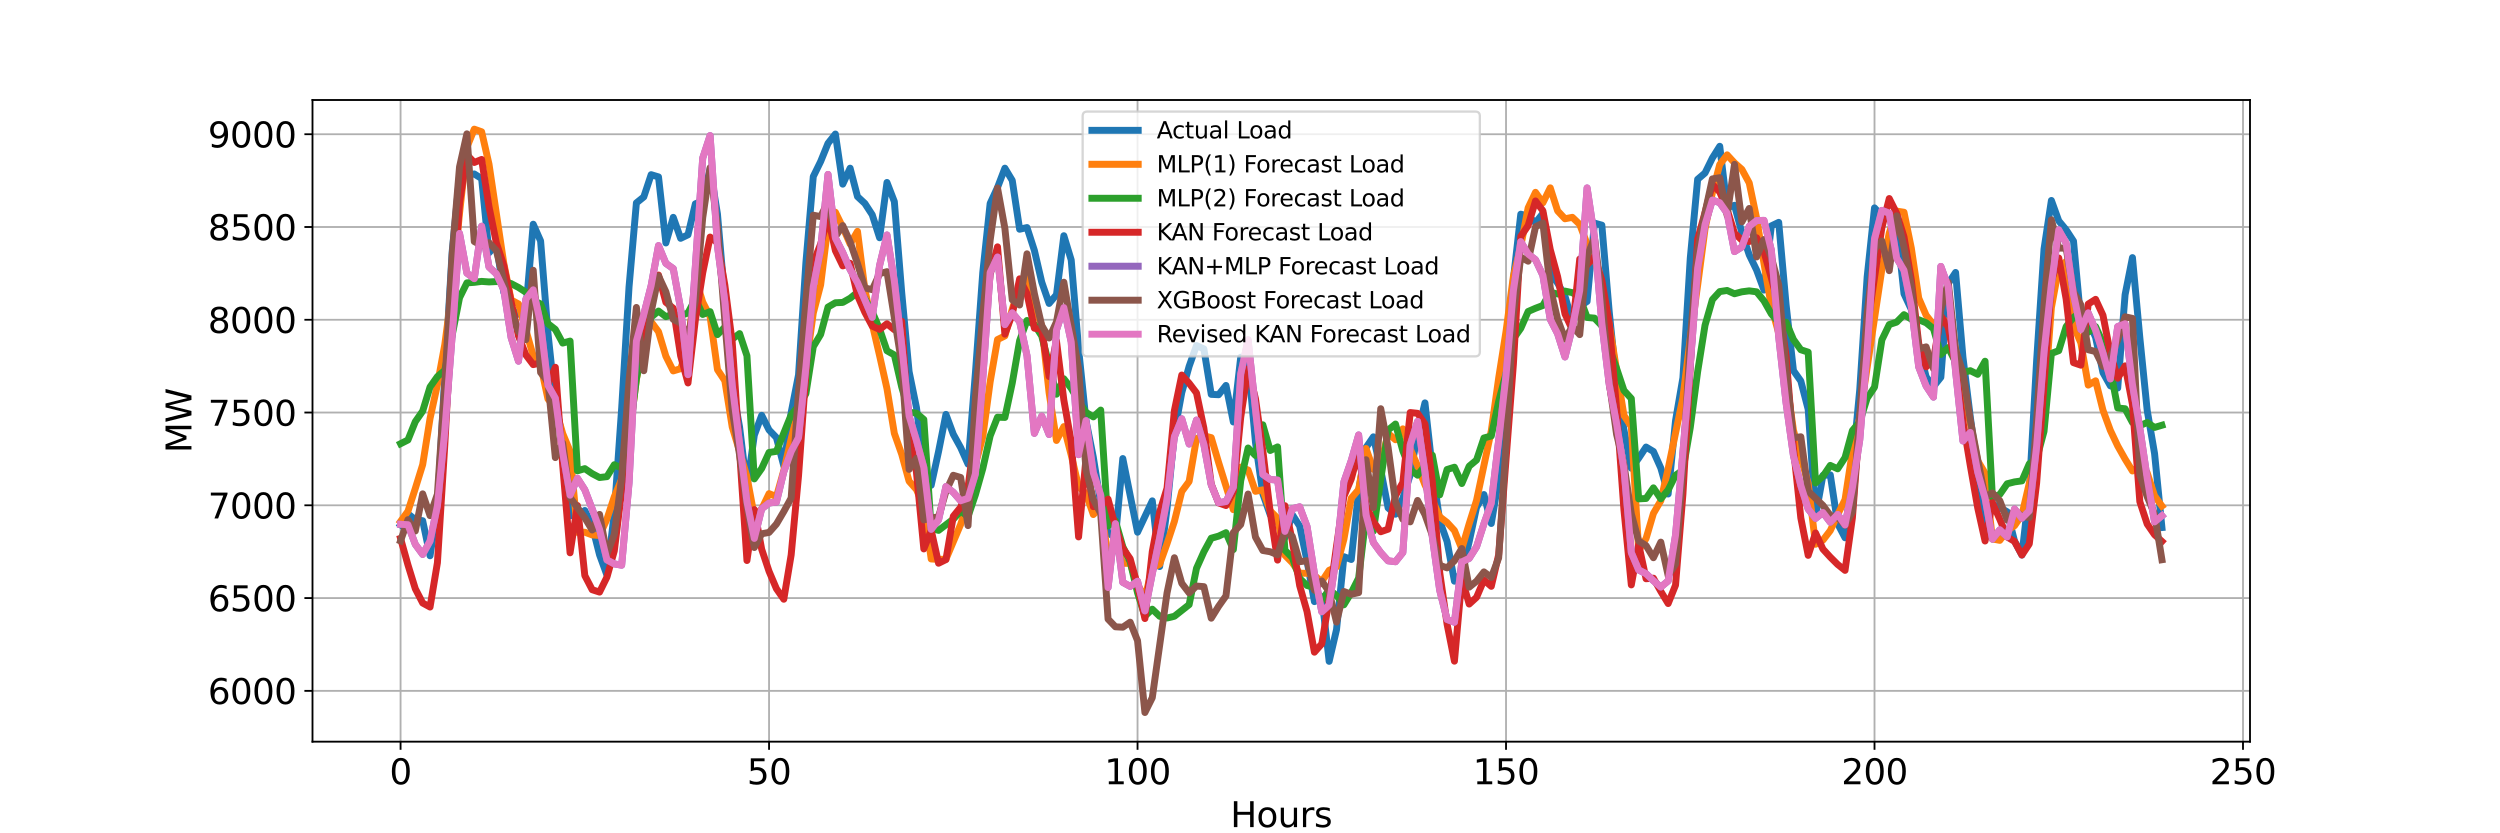<?xml version="1.0" encoding="utf-8" standalone="no"?>
<!DOCTYPE svg PUBLIC "-//W3C//DTD SVG 1.1//EN"
  "http://www.w3.org/Graphics/SVG/1.1/DTD/svg11.dtd">
<svg xmlns:xlink="http://www.w3.org/1999/xlink" width="1080pt" height="360pt" viewBox="0 0 1080 360" xmlns="http://www.w3.org/2000/svg" version="1.1">
 <defs>
  <style type="text/css">*{stroke-linejoin: round; stroke-linecap: butt}</style>
 </defs>
 <g id="figure_1">
  <g id="patch_1">
   <path d="M 0 360 
L 1080 360 
L 1080 0 
L 0 0 
z
" style="fill: #ffffff"/>
  </g>
  <g id="axes_1">
   <g id="patch_2">
    <path d="M 135 320.4 
L 972 320.4 
L 972 43.2 
L 135 43.2 
z
" style="fill: #ffffff"/>
   </g>
   <g id="matplotlib.axis_1">
    <g id="xtick_1">
     <g id="line2d_1">
      <path d="M 173.045 320.4 
L 173.045 43.2 
" clip-path="url(#ped47679cb0)" style="fill: none; stroke: #b0b0b0; stroke-width: 0.8; stroke-linecap: square"/>
     </g>
     <g id="line2d_2">
      <defs>
       <path id="m8c43b0cc85" d="M 0 0 
L 0 3.5 
" style="stroke: #000000; stroke-width: 0.8"/>
      </defs>
      <g>
       <use xlink:href="#m8c43b0cc85" x="173.045" y="320.4" style="stroke: #000000; stroke-width: 0.8"/>
      </g>
     </g>
     <g id="text_1">
      <!-- 0 -->
      <g transform="translate(168.274 338.798) scale(0.15 -0.15)">
       <defs>
        <path id="DejaVuSans-30" d="M 2034 4250 
Q 1547 4250 1301 3770 
Q 1056 3291 1056 2328 
Q 1056 1369 1301 889 
Q 1547 409 2034 409 
Q 2525 409 2770 889 
Q 3016 1369 3016 2328 
Q 3016 3291 2770 3770 
Q 2525 4250 2034 4250 
z
M 2034 4750 
Q 2819 4750 3233 4129 
Q 3647 3509 3647 2328 
Q 3647 1150 3233 529 
Q 2819 -91 2034 -91 
Q 1250 -91 836 529 
Q 422 1150 422 2328 
Q 422 3509 836 4129 
Q 1250 4750 2034 4750 
z
" transform="scale(0.016)"/>
       </defs>
       <use xlink:href="#DejaVuSans-30"/>
      </g>
     </g>
    </g>
    <g id="xtick_2">
     <g id="line2d_3">
      <path d="M 332.231 320.4 
L 332.231 43.2 
" clip-path="url(#ped47679cb0)" style="fill: none; stroke: #b0b0b0; stroke-width: 0.8; stroke-linecap: square"/>
     </g>
     <g id="line2d_4">
      <g>
       <use xlink:href="#m8c43b0cc85" x="332.231" y="320.4" style="stroke: #000000; stroke-width: 0.8"/>
      </g>
     </g>
     <g id="text_2">
      <!-- 50 -->
      <g transform="translate(322.688 338.798) scale(0.15 -0.15)">
       <defs>
        <path id="DejaVuSans-35" d="M 691 4666 
L 3169 4666 
L 3169 4134 
L 1269 4134 
L 1269 2991 
Q 1406 3038 1543 3061 
Q 1681 3084 1819 3084 
Q 2600 3084 3056 2656 
Q 3513 2228 3513 1497 
Q 3513 744 3044 326 
Q 2575 -91 1722 -91 
Q 1428 -91 1123 -41 
Q 819 9 494 109 
L 494 744 
Q 775 591 1075 516 
Q 1375 441 1709 441 
Q 2250 441 2565 725 
Q 2881 1009 2881 1497 
Q 2881 1984 2565 2268 
Q 2250 2553 1709 2553 
Q 1456 2553 1204 2497 
Q 953 2441 691 2322 
L 691 4666 
z
" transform="scale(0.016)"/>
       </defs>
       <use xlink:href="#DejaVuSans-35"/>
       <use xlink:href="#DejaVuSans-30" x="63.623"/>
      </g>
     </g>
    </g>
    <g id="xtick_3">
     <g id="line2d_5">
      <path d="M 491.417 320.4 
L 491.417 43.2 
" clip-path="url(#ped47679cb0)" style="fill: none; stroke: #b0b0b0; stroke-width: 0.8; stroke-linecap: square"/>
     </g>
     <g id="line2d_6">
      <g>
       <use xlink:href="#m8c43b0cc85" x="491.417" y="320.4" style="stroke: #000000; stroke-width: 0.8"/>
      </g>
     </g>
     <g id="text_3">
      <!-- 100 -->
      <g transform="translate(477.102 338.798) scale(0.15 -0.15)">
       <defs>
        <path id="DejaVuSans-31" d="M 794 531 
L 1825 531 
L 1825 4091 
L 703 3866 
L 703 4441 
L 1819 4666 
L 2450 4666 
L 2450 531 
L 3481 531 
L 3481 0 
L 794 0 
L 794 531 
z
" transform="scale(0.016)"/>
       </defs>
       <use xlink:href="#DejaVuSans-31"/>
       <use xlink:href="#DejaVuSans-30" x="63.623"/>
       <use xlink:href="#DejaVuSans-30" x="127.246"/>
      </g>
     </g>
    </g>
    <g id="xtick_4">
     <g id="line2d_7">
      <path d="M 650.603 320.4 
L 650.603 43.2 
" clip-path="url(#ped47679cb0)" style="fill: none; stroke: #b0b0b0; stroke-width: 0.8; stroke-linecap: square"/>
     </g>
     <g id="line2d_8">
      <g>
       <use xlink:href="#m8c43b0cc85" x="650.603" y="320.4" style="stroke: #000000; stroke-width: 0.8"/>
      </g>
     </g>
     <g id="text_4">
      <!-- 150 -->
      <g transform="translate(636.288 338.798) scale(0.15 -0.15)">
       <use xlink:href="#DejaVuSans-31"/>
       <use xlink:href="#DejaVuSans-35" x="63.623"/>
       <use xlink:href="#DejaVuSans-30" x="127.246"/>
      </g>
     </g>
    </g>
    <g id="xtick_5">
     <g id="line2d_9">
      <path d="M 809.789 320.4 
L 809.789 43.2 
" clip-path="url(#ped47679cb0)" style="fill: none; stroke: #b0b0b0; stroke-width: 0.8; stroke-linecap: square"/>
     </g>
     <g id="line2d_10">
      <g>
       <use xlink:href="#m8c43b0cc85" x="809.789" y="320.4" style="stroke: #000000; stroke-width: 0.8"/>
      </g>
     </g>
     <g id="text_5">
      <!-- 200 -->
      <g transform="translate(795.474 338.798) scale(0.15 -0.15)">
       <defs>
        <path id="DejaVuSans-32" d="M 1228 531 
L 3431 531 
L 3431 0 
L 469 0 
L 469 531 
Q 828 903 1448 1529 
Q 2069 2156 2228 2338 
Q 2531 2678 2651 2914 
Q 2772 3150 2772 3378 
Q 2772 3750 2511 3984 
Q 2250 4219 1831 4219 
Q 1534 4219 1204 4116 
Q 875 4013 500 3803 
L 500 4441 
Q 881 4594 1212 4672 
Q 1544 4750 1819 4750 
Q 2544 4750 2975 4387 
Q 3406 4025 3406 3419 
Q 3406 3131 3298 2873 
Q 3191 2616 2906 2266 
Q 2828 2175 2409 1742 
Q 1991 1309 1228 531 
z
" transform="scale(0.016)"/>
       </defs>
       <use xlink:href="#DejaVuSans-32"/>
       <use xlink:href="#DejaVuSans-30" x="63.623"/>
       <use xlink:href="#DejaVuSans-30" x="127.246"/>
      </g>
     </g>
    </g>
    <g id="xtick_6">
     <g id="line2d_11">
      <path d="M 968.975 320.4 
L 968.975 43.2 
" clip-path="url(#ped47679cb0)" style="fill: none; stroke: #b0b0b0; stroke-width: 0.8; stroke-linecap: square"/>
     </g>
     <g id="line2d_12">
      <g>
       <use xlink:href="#m8c43b0cc85" x="968.975" y="320.4" style="stroke: #000000; stroke-width: 0.8"/>
      </g>
     </g>
     <g id="text_6">
      <!-- 250 -->
      <g transform="translate(954.66 338.798) scale(0.15 -0.15)">
       <use xlink:href="#DejaVuSans-32"/>
       <use xlink:href="#DejaVuSans-35" x="63.623"/>
       <use xlink:href="#DejaVuSans-30" x="127.246"/>
      </g>
     </g>
    </g>
    <g id="text_7">
     <!-- Hours -->
     <g transform="translate(531.527 357.315) scale(0.15 -0.15)">
      <defs>
       <path id="DejaVuSans-48" d="M 628 4666 
L 1259 4666 
L 1259 2753 
L 3553 2753 
L 3553 4666 
L 4184 4666 
L 4184 0 
L 3553 0 
L 3553 2222 
L 1259 2222 
L 1259 0 
L 628 0 
L 628 4666 
z
" transform="scale(0.016)"/>
       <path id="DejaVuSans-6f" d="M 1959 3097 
Q 1497 3097 1228 2736 
Q 959 2375 959 1747 
Q 959 1119 1226 758 
Q 1494 397 1959 397 
Q 2419 397 2687 759 
Q 2956 1122 2956 1747 
Q 2956 2369 2687 2733 
Q 2419 3097 1959 3097 
z
M 1959 3584 
Q 2709 3584 3137 3096 
Q 3566 2609 3566 1747 
Q 3566 888 3137 398 
Q 2709 -91 1959 -91 
Q 1206 -91 779 398 
Q 353 888 353 1747 
Q 353 2609 779 3096 
Q 1206 3584 1959 3584 
z
" transform="scale(0.016)"/>
       <path id="DejaVuSans-75" d="M 544 1381 
L 544 3500 
L 1119 3500 
L 1119 1403 
Q 1119 906 1312 657 
Q 1506 409 1894 409 
Q 2359 409 2629 706 
Q 2900 1003 2900 1516 
L 2900 3500 
L 3475 3500 
L 3475 0 
L 2900 0 
L 2900 538 
Q 2691 219 2414 64 
Q 2138 -91 1772 -91 
Q 1169 -91 856 284 
Q 544 659 544 1381 
z
M 1991 3584 
L 1991 3584 
z
" transform="scale(0.016)"/>
       <path id="DejaVuSans-72" d="M 2631 2963 
Q 2534 3019 2420 3045 
Q 2306 3072 2169 3072 
Q 1681 3072 1420 2755 
Q 1159 2438 1159 1844 
L 1159 0 
L 581 0 
L 581 3500 
L 1159 3500 
L 1159 2956 
Q 1341 3275 1631 3429 
Q 1922 3584 2338 3584 
Q 2397 3584 2469 3576 
Q 2541 3569 2628 3553 
L 2631 2963 
z
" transform="scale(0.016)"/>
       <path id="DejaVuSans-73" d="M 2834 3397 
L 2834 2853 
Q 2591 2978 2328 3040 
Q 2066 3103 1784 3103 
Q 1356 3103 1142 2972 
Q 928 2841 928 2578 
Q 928 2378 1081 2264 
Q 1234 2150 1697 2047 
L 1894 2003 
Q 2506 1872 2764 1633 
Q 3022 1394 3022 966 
Q 3022 478 2636 193 
Q 2250 -91 1575 -91 
Q 1294 -91 989 -36 
Q 684 19 347 128 
L 347 722 
Q 666 556 975 473 
Q 1284 391 1588 391 
Q 1994 391 2212 530 
Q 2431 669 2431 922 
Q 2431 1156 2273 1281 
Q 2116 1406 1581 1522 
L 1381 1569 
Q 847 1681 609 1914 
Q 372 2147 372 2553 
Q 372 3047 722 3315 
Q 1072 3584 1716 3584 
Q 2034 3584 2315 3537 
Q 2597 3491 2834 3397 
z
" transform="scale(0.016)"/>
      </defs>
      <use xlink:href="#DejaVuSans-48"/>
      <use xlink:href="#DejaVuSans-6f" x="75.195"/>
      <use xlink:href="#DejaVuSans-75" x="136.377"/>
      <use xlink:href="#DejaVuSans-72" x="199.756"/>
      <use xlink:href="#DejaVuSans-73" x="240.869"/>
     </g>
    </g>
   </g>
   <g id="matplotlib.axis_2">
    <g id="ytick_1">
     <g id="line2d_13">
      <path d="M 135 298.444 
L 972 298.444 
" clip-path="url(#ped47679cb0)" style="fill: none; stroke: #b0b0b0; stroke-width: 0.8; stroke-linecap: square"/>
     </g>
     <g id="line2d_14">
      <defs>
       <path id="m1eae153402" d="M 0 0 
L -3.5 0 
" style="stroke: #000000; stroke-width: 0.8"/>
      </defs>
      <g>
       <use xlink:href="#m1eae153402" x="135" y="298.444" style="stroke: #000000; stroke-width: 0.8"/>
      </g>
     </g>
     <g id="text_8">
      <!-- 6000 -->
      <g transform="translate(89.825 304.142) scale(0.15 -0.15)">
       <defs>
        <path id="DejaVuSans-36" d="M 2113 2584 
Q 1688 2584 1439 2293 
Q 1191 2003 1191 1497 
Q 1191 994 1439 701 
Q 1688 409 2113 409 
Q 2538 409 2786 701 
Q 3034 994 3034 1497 
Q 3034 2003 2786 2293 
Q 2538 2584 2113 2584 
z
M 3366 4563 
L 3366 3988 
Q 3128 4100 2886 4159 
Q 2644 4219 2406 4219 
Q 1781 4219 1451 3797 
Q 1122 3375 1075 2522 
Q 1259 2794 1537 2939 
Q 1816 3084 2150 3084 
Q 2853 3084 3261 2657 
Q 3669 2231 3669 1497 
Q 3669 778 3244 343 
Q 2819 -91 2113 -91 
Q 1303 -91 875 529 
Q 447 1150 447 2328 
Q 447 3434 972 4092 
Q 1497 4750 2381 4750 
Q 2619 4750 2861 4703 
Q 3103 4656 3366 4563 
z
" transform="scale(0.016)"/>
       </defs>
       <use xlink:href="#DejaVuSans-36"/>
       <use xlink:href="#DejaVuSans-30" x="63.623"/>
       <use xlink:href="#DejaVuSans-30" x="127.246"/>
       <use xlink:href="#DejaVuSans-30" x="190.869"/>
      </g>
     </g>
    </g>
    <g id="ytick_2">
     <g id="line2d_15">
      <path d="M 135 258.368 
L 972 258.368 
" clip-path="url(#ped47679cb0)" style="fill: none; stroke: #b0b0b0; stroke-width: 0.8; stroke-linecap: square"/>
     </g>
     <g id="line2d_16">
      <g>
       <use xlink:href="#m1eae153402" x="135" y="258.368" style="stroke: #000000; stroke-width: 0.8"/>
      </g>
     </g>
     <g id="text_9">
      <!-- 6500 -->
      <g transform="translate(89.825 264.067) scale(0.15 -0.15)">
       <use xlink:href="#DejaVuSans-36"/>
       <use xlink:href="#DejaVuSans-35" x="63.623"/>
       <use xlink:href="#DejaVuSans-30" x="127.246"/>
       <use xlink:href="#DejaVuSans-30" x="190.869"/>
      </g>
     </g>
    </g>
    <g id="ytick_3">
     <g id="line2d_17">
      <path d="M 135 218.292 
L 972 218.292 
" clip-path="url(#ped47679cb0)" style="fill: none; stroke: #b0b0b0; stroke-width: 0.8; stroke-linecap: square"/>
     </g>
     <g id="line2d_18">
      <g>
       <use xlink:href="#m1eae153402" x="135" y="218.292" style="stroke: #000000; stroke-width: 0.8"/>
      </g>
     </g>
     <g id="text_10">
      <!-- 7000 -->
      <g transform="translate(89.825 223.991) scale(0.15 -0.15)">
       <defs>
        <path id="DejaVuSans-37" d="M 525 4666 
L 3525 4666 
L 3525 4397 
L 1831 0 
L 1172 0 
L 2766 4134 
L 525 4134 
L 525 4666 
z
" transform="scale(0.016)"/>
       </defs>
       <use xlink:href="#DejaVuSans-37"/>
       <use xlink:href="#DejaVuSans-30" x="63.623"/>
       <use xlink:href="#DejaVuSans-30" x="127.246"/>
       <use xlink:href="#DejaVuSans-30" x="190.869"/>
      </g>
     </g>
    </g>
    <g id="ytick_4">
     <g id="line2d_19">
      <path d="M 135 178.216 
L 972 178.216 
" clip-path="url(#ped47679cb0)" style="fill: none; stroke: #b0b0b0; stroke-width: 0.8; stroke-linecap: square"/>
     </g>
     <g id="line2d_20">
      <g>
       <use xlink:href="#m1eae153402" x="135" y="178.216" style="stroke: #000000; stroke-width: 0.8"/>
      </g>
     </g>
     <g id="text_11">
      <!-- 7500 -->
      <g transform="translate(89.825 183.915) scale(0.15 -0.15)">
       <use xlink:href="#DejaVuSans-37"/>
       <use xlink:href="#DejaVuSans-35" x="63.623"/>
       <use xlink:href="#DejaVuSans-30" x="127.246"/>
       <use xlink:href="#DejaVuSans-30" x="190.869"/>
      </g>
     </g>
    </g>
    <g id="ytick_5">
     <g id="line2d_21">
      <path d="M 135 138.141 
L 972 138.141 
" clip-path="url(#ped47679cb0)" style="fill: none; stroke: #b0b0b0; stroke-width: 0.8; stroke-linecap: square"/>
     </g>
     <g id="line2d_22">
      <g>
       <use xlink:href="#m1eae153402" x="135" y="138.141" style="stroke: #000000; stroke-width: 0.8"/>
      </g>
     </g>
     <g id="text_12">
      <!-- 8000 -->
      <g transform="translate(89.825 143.84) scale(0.15 -0.15)">
       <defs>
        <path id="DejaVuSans-38" d="M 2034 2216 
Q 1584 2216 1326 1975 
Q 1069 1734 1069 1313 
Q 1069 891 1326 650 
Q 1584 409 2034 409 
Q 2484 409 2743 651 
Q 3003 894 3003 1313 
Q 3003 1734 2745 1975 
Q 2488 2216 2034 2216 
z
M 1403 2484 
Q 997 2584 770 2862 
Q 544 3141 544 3541 
Q 544 4100 942 4425 
Q 1341 4750 2034 4750 
Q 2731 4750 3128 4425 
Q 3525 4100 3525 3541 
Q 3525 3141 3298 2862 
Q 3072 2584 2669 2484 
Q 3125 2378 3379 2068 
Q 3634 1759 3634 1313 
Q 3634 634 3220 271 
Q 2806 -91 2034 -91 
Q 1263 -91 848 271 
Q 434 634 434 1313 
Q 434 1759 690 2068 
Q 947 2378 1403 2484 
z
M 1172 3481 
Q 1172 3119 1398 2916 
Q 1625 2713 2034 2713 
Q 2441 2713 2670 2916 
Q 2900 3119 2900 3481 
Q 2900 3844 2670 4047 
Q 2441 4250 2034 4250 
Q 1625 4250 1398 4047 
Q 1172 3844 1172 3481 
z
" transform="scale(0.016)"/>
       </defs>
       <use xlink:href="#DejaVuSans-38"/>
       <use xlink:href="#DejaVuSans-30" x="63.623"/>
       <use xlink:href="#DejaVuSans-30" x="127.246"/>
       <use xlink:href="#DejaVuSans-30" x="190.869"/>
      </g>
     </g>
    </g>
    <g id="ytick_6">
     <g id="line2d_23">
      <path d="M 135 98.065 
L 972 98.065 
" clip-path="url(#ped47679cb0)" style="fill: none; stroke: #b0b0b0; stroke-width: 0.8; stroke-linecap: square"/>
     </g>
     <g id="line2d_24">
      <g>
       <use xlink:href="#m1eae153402" x="135" y="98.065" style="stroke: #000000; stroke-width: 0.8"/>
      </g>
     </g>
     <g id="text_13">
      <!-- 8500 -->
      <g transform="translate(89.825 103.764) scale(0.15 -0.15)">
       <use xlink:href="#DejaVuSans-38"/>
       <use xlink:href="#DejaVuSans-35" x="63.623"/>
       <use xlink:href="#DejaVuSans-30" x="127.246"/>
       <use xlink:href="#DejaVuSans-30" x="190.869"/>
      </g>
     </g>
    </g>
    <g id="ytick_7">
     <g id="line2d_25">
      <path d="M 135 57.989 
L 972 57.989 
" clip-path="url(#ped47679cb0)" style="fill: none; stroke: #b0b0b0; stroke-width: 0.8; stroke-linecap: square"/>
     </g>
     <g id="line2d_26">
      <g>
       <use xlink:href="#m1eae153402" x="135" y="57.989" style="stroke: #000000; stroke-width: 0.8"/>
      </g>
     </g>
     <g id="text_14">
      <!-- 9000 -->
      <g transform="translate(89.825 63.688) scale(0.15 -0.15)">
       <defs>
        <path id="DejaVuSans-39" d="M 703 97 
L 703 672 
Q 941 559 1184 500 
Q 1428 441 1663 441 
Q 2288 441 2617 861 
Q 2947 1281 2994 2138 
Q 2813 1869 2534 1725 
Q 2256 1581 1919 1581 
Q 1219 1581 811 2004 
Q 403 2428 403 3163 
Q 403 3881 828 4315 
Q 1253 4750 1959 4750 
Q 2769 4750 3195 4129 
Q 3622 3509 3622 2328 
Q 3622 1225 3098 567 
Q 2575 -91 1691 -91 
Q 1453 -91 1209 -44 
Q 966 3 703 97 
z
M 1959 2075 
Q 2384 2075 2632 2365 
Q 2881 2656 2881 3163 
Q 2881 3666 2632 3958 
Q 2384 4250 1959 4250 
Q 1534 4250 1286 3958 
Q 1038 3666 1038 3163 
Q 1038 2656 1286 2365 
Q 1534 2075 1959 2075 
z
" transform="scale(0.016)"/>
       </defs>
       <use xlink:href="#DejaVuSans-39"/>
       <use xlink:href="#DejaVuSans-30" x="63.623"/>
       <use xlink:href="#DejaVuSans-30" x="127.246"/>
       <use xlink:href="#DejaVuSans-30" x="190.869"/>
      </g>
     </g>
    </g>
    <g id="text_15">
     <!-- MW -->
     <g transform="translate(82.705 195.687) rotate(-90) scale(0.15 -0.15)">
      <defs>
       <path id="DejaVuSans-4d" d="M 628 4666 
L 1569 4666 
L 2759 1491 
L 3956 4666 
L 4897 4666 
L 4897 0 
L 4281 0 
L 4281 4097 
L 3078 897 
L 2444 897 
L 1241 4097 
L 1241 0 
L 628 0 
L 628 4666 
z
" transform="scale(0.016)"/>
       <path id="DejaVuSans-57" d="M 213 4666 
L 850 4666 
L 1831 722 
L 2809 4666 
L 3519 4666 
L 4500 722 
L 5478 4666 
L 6119 4666 
L 4947 0 
L 4153 0 
L 3169 4050 
L 2175 0 
L 1381 0 
L 213 4666 
z
" transform="scale(0.016)"/>
      </defs>
      <use xlink:href="#DejaVuSans-4d"/>
      <use xlink:href="#DejaVuSans-57" x="86.279"/>
     </g>
    </g>
   </g>
   <g id="line2d_27">
    <path d="M 173.045 226.708 
L 176.229 221.979 
L 179.413 224.464 
L 182.597 224.945 
L 185.78 240.093 
L 188.964 219.575 
L 192.148 162.667 
L 195.331 108.805 
L 198.515 76.264 
L 201.699 75.783 
L 204.883 75.142 
L 208.066 77.145 
L 211.25 109.206 
L 214.434 105.679 
L 217.618 126.198 
L 220.801 133.572 
L 223.985 135.736 
L 227.169 133.973 
L 230.352 96.863 
L 233.536 104.076 
L 236.72 143.912 
L 239.904 173.808 
L 243.087 189.758 
L 246.271 222.781 
L 249.455 222.7 
L 252.638 220.536 
L 255.822 227.109 
L 259.006 239.693 
L 262.19 248.429 
L 265.373 221.659 
L 268.557 176.373 
L 271.741 123.954 
L 274.924 87.645 
L 278.108 85.08 
L 281.292 75.462 
L 284.476 76.424 
L 287.659 104.958 
L 290.843 93.897 
L 294.027 102.954 
L 297.211 101.431 
L 300.394 88.046 
L 303.578 86.764 
L 306.762 72.897 
L 309.945 92.454 
L 316.313 166.354 
L 319.497 184.468 
L 322.68 210.678 
L 325.864 187.995 
L 329.048 179.419 
L 332.231 185.751 
L 335.415 189.037 
L 338.599 201.3 
L 341.783 178.216 
L 344.966 161.946 
L 348.15 113.454 
L 351.334 76.264 
L 354.517 69.772 
L 357.701 61.917 
L 360.885 57.909 
L 364.069 79.55 
L 367.252 72.657 
L 370.436 84.92 
L 373.62 87.886 
L 376.804 92.775 
L 379.987 102.714 
L 383.171 78.829 
L 386.355 87.084 
L 389.538 126.358 
L 392.722 160.503 
L 395.906 176.052 
L 399.09 201.3 
L 402.273 209.636 
L 405.457 195.048 
L 408.641 179.018 
L 411.824 187.594 
L 415.008 193.365 
L 418.192 200.499 
L 421.376 161.144 
L 424.559 117.702 
L 427.743 87.886 
L 430.927 80.993 
L 434.11 72.657 
L 437.294 77.947 
L 440.478 99.027 
L 443.662 98.305 
L 446.845 108.164 
L 450.029 121.87 
L 453.213 131.087 
L 456.397 127.32 
L 459.58 101.832 
L 462.764 112.332 
L 465.948 150.644 
L 469.131 181.583 
L 472.315 197.533 
L 475.499 217.491 
L 478.683 230.235 
L 481.866 232.158 
L 485.05 198.094 
L 491.417 229.914 
L 497.785 216.369 
L 500.969 244.742 
L 504.152 219.735 
L 507.336 187.033 
L 510.52 169.64 
L 513.703 158.259 
L 516.887 149.282 
L 520.071 150.724 
L 523.255 170.362 
L 526.438 170.522 
L 529.622 166.514 
L 532.806 182.304 
L 535.99 154.331 
L 539.173 156.095 
L 542.357 191.041 
L 545.541 213.323 
L 548.724 222.38 
L 551.908 225.025 
L 555.092 232.238 
L 558.276 222.3 
L 561.459 227.269 
L 564.643 242.338 
L 567.827 259.891 
L 571.01 257.727 
L 574.194 285.699 
L 577.378 271.994 
L 580.562 240.494 
L 583.745 241.696 
L 586.929 212.04 
L 590.113 193.365 
L 593.297 188.716 
L 596.48 202.983 
L 599.664 219.414 
L 602.848 222.139 
L 606.031 215.246 
L 609.215 205.147 
L 612.399 187.274 
L 615.583 174.049 
L 618.766 202.743 
L 621.95 224.945 
L 625.134 233.922 
L 628.317 251.074 
L 631.501 247.467 
L 634.685 234.002 
L 637.869 219.174 
L 641.052 213.643 
L 644.236 226.147 
L 647.42 207.151 
L 650.603 171.243 
L 653.787 120.588 
L 656.971 92.535 
L 660.155 93.336 
L 663.338 96.222 
L 666.522 92.214 
L 669.706 118.183 
L 672.89 122.271 
L 676.073 127.961 
L 679.257 139.022 
L 682.441 132.37 
L 685.624 130.206 
L 688.808 96.382 
L 691.992 97.263 
L 695.176 134.614 
L 698.359 165.633 
L 701.543 185.671 
L 704.727 202.262 
L 707.91 197.934 
L 711.094 193.125 
L 714.278 195.048 
L 717.462 202.182 
L 720.645 213.403 
L 723.829 181.743 
L 727.013 163.228 
L 730.196 111.53 
L 733.38 77.466 
L 736.564 74.741 
L 739.748 68.249 
L 742.931 63.199 
L 746.115 89.729 
L 749.299 88.687 
L 752.483 100.55 
L 755.666 110.088 
L 758.85 116.66 
L 762.034 125.316 
L 765.217 97.584 
L 768.401 96.061 
L 771.585 131.568 
L 774.769 160.102 
L 777.952 164.591 
L 781.136 176.854 
L 784.32 223.021 
L 787.503 205.388 
L 790.687 205.147 
L 793.871 226.227 
L 797.055 232.319 
L 800.238 201.701 
L 803.422 168.198 
L 806.606 119.626 
L 809.789 89.809 
L 812.973 93.256 
L 816.157 92.294 
L 819.341 96.943 
L 822.524 126.92 
L 825.708 133.732 
L 828.892 149.522 
L 832.076 162.747 
L 835.259 166.995 
L 838.443 162.988 
L 841.627 122.511 
L 844.81 117.702 
L 847.994 154.331 
L 851.178 180.22 
L 854.362 203.544 
L 857.545 227.83 
L 860.729 217.731 
L 863.913 219.254 
L 867.096 221.097 
L 870.28 233.761 
L 873.464 239.773 
L 876.648 211.96 
L 879.831 155.694 
L 883.015 107.603 
L 886.199 86.603 
L 889.382 95.42 
L 892.566 99.267 
L 895.75 104.157 
L 898.934 138.541 
L 902.117 138.381 
L 905.301 145.755 
L 908.485 160.984 
L 911.669 166.675 
L 914.852 167.636 
L 918.036 127.32 
L 921.22 111.29 
L 924.403 145.835 
L 927.587 177.255 
L 930.771 195.93 
L 933.955 227.91 
L 933.955 227.91 
" clip-path="url(#ped47679cb0)" style="fill: none; stroke: #1f77b4; stroke-width: 3; stroke-linecap: square"/>
   </g>
   <g id="line2d_28">
    <path d="M 173.045 225.265 
L 176.229 220.875 
L 179.413 211.002 
L 182.597 200.721 
L 185.78 180.77 
L 188.964 166.185 
L 192.148 148.869 
L 195.331 124.707 
L 198.515 92.127 
L 201.699 63.602 
L 204.883 55.8 
L 208.066 56.928 
L 211.25 70.92 
L 217.618 113.653 
L 220.801 129.576 
L 223.985 131.302 
L 230.352 153.707 
L 233.536 157.62 
L 236.72 172.359 
L 239.904 176.075 
L 243.087 187.301 
L 246.271 194.949 
L 249.455 229.981 
L 252.638 229.915 
L 255.822 231.091 
L 259.006 231.33 
L 262.19 224.287 
L 265.373 214.592 
L 268.557 206.986 
L 271.741 189.259 
L 274.924 163.744 
L 278.108 147.619 
L 281.292 139.04 
L 284.476 143.301 
L 287.659 153.892 
L 290.843 160.233 
L 294.027 159.275 
L 297.211 150.181 
L 300.394 120.184 
L 303.578 130.501 
L 306.762 136.769 
L 309.945 159.688 
L 313.129 164.476 
L 316.313 184.445 
L 319.497 194.945 
L 322.68 205.946 
L 325.864 222.999 
L 329.048 219.874 
L 332.231 213.255 
L 335.415 214.533 
L 338.599 203.229 
L 341.783 189.564 
L 344.966 176.768 
L 348.15 158.6 
L 351.334 135.276 
L 354.517 123.085 
L 357.701 97.371 
L 360.885 91.681 
L 364.069 98.155 
L 367.252 105.411 
L 370.436 99.941 
L 373.62 125.057 
L 376.804 140.036 
L 379.987 153.659 
L 383.171 167.888 
L 386.355 187.217 
L 389.538 196.242 
L 392.722 207.88 
L 395.906 211.466 
L 399.09 218.899 
L 402.273 241.475 
L 405.457 241.655 
L 408.641 241.567 
L 415.008 226.531 
L 418.192 216.832 
L 421.376 200.708 
L 424.559 188.706 
L 427.743 164.972 
L 430.927 146.7 
L 434.11 145.114 
L 437.294 133.597 
L 440.478 123.648 
L 443.662 118.832 
L 446.845 131.835 
L 450.029 140.743 
L 453.213 169.707 
L 456.397 190.281 
L 459.58 184.293 
L 462.764 196.588 
L 465.948 210.225 
L 469.131 213.212 
L 472.315 222.282 
L 475.499 219.174 
L 478.683 240.052 
L 481.866 234.111 
L 485.05 243.386 
L 488.234 243.329 
L 491.417 252.52 
L 494.601 258.224 
L 497.785 245.343 
L 500.969 243.79 
L 504.152 234.876 
L 507.336 225.249 
L 510.52 212.32 
L 513.703 207.991 
L 516.887 189.439 
L 520.071 188.231 
L 523.255 189.06 
L 526.438 199.784 
L 532.806 220.176 
L 535.99 201.807 
L 539.173 203.039 
L 542.357 212.251 
L 545.541 211.609 
L 548.724 220.691 
L 551.908 223.865 
L 555.092 239.871 
L 558.276 243.09 
L 561.459 247.672 
L 564.643 247.65 
L 567.827 248.68 
L 571.01 251.222 
L 574.194 246.382 
L 577.378 244.881 
L 580.562 232.964 
L 583.745 215.221 
L 586.929 211.482 
L 590.113 193.754 
L 593.297 202.748 
L 596.48 200.535 
L 599.664 187.242 
L 602.848 189.969 
L 606.031 185.264 
L 609.215 193.919 
L 612.399 201.249 
L 615.583 209.468 
L 618.766 215.961 
L 621.95 223.256 
L 625.134 225.71 
L 628.317 229.172 
L 631.501 237.07 
L 634.685 226.246 
L 637.869 216.146 
L 644.236 186.065 
L 647.42 163.332 
L 650.603 143.147 
L 653.787 119.36 
L 656.971 106.381 
L 660.155 89.787 
L 663.338 83.082 
L 666.522 87.615 
L 669.706 81.148 
L 672.89 91.094 
L 676.073 94.508 
L 679.257 93.885 
L 682.441 96.932 
L 685.624 105.419 
L 688.808 111.227 
L 691.992 123.52 
L 695.176 140.084 
L 701.543 179.457 
L 704.727 184.311 
L 707.91 237.876 
L 711.094 232.633 
L 714.278 221.792 
L 717.462 216.336 
L 720.645 202.447 
L 727.013 171.787 
L 730.196 146.19 
L 733.38 123.251 
L 736.564 98.989 
L 739.748 83.254 
L 742.931 71.064 
L 746.115 66.897 
L 749.299 70.366 
L 752.483 73.169 
L 755.666 79.025 
L 758.85 94.225 
L 762.034 113.814 
L 765.217 132.468 
L 768.401 143.92 
L 771.585 163.354 
L 774.769 185.852 
L 777.952 197.576 
L 781.136 208.816 
L 784.32 235.124 
L 787.503 233.359 
L 790.687 229.208 
L 793.871 222.302 
L 797.055 215.81 
L 800.238 194.967 
L 803.422 180.028 
L 812.973 116.291 
L 816.157 100.662 
L 819.341 91.192 
L 822.524 91.687 
L 825.708 107.256 
L 828.892 128.789 
L 832.076 136.17 
L 835.259 140.21 
L 838.443 138.025 
L 841.627 138.996 
L 844.81 150.652 
L 847.994 169.24 
L 851.178 183.013 
L 854.362 199.064 
L 857.545 204.38 
L 860.729 232.838 
L 863.913 233.434 
L 867.096 229.182 
L 870.28 227.111 
L 873.464 222.429 
L 876.648 208.818 
L 879.831 198.051 
L 883.015 174.657 
L 886.199 132.901 
L 889.382 115.694 
L 892.566 112.956 
L 895.75 140.704 
L 898.934 148.136 
L 902.117 166.36 
L 905.301 164.511 
L 908.485 177.233 
L 911.669 185.915 
L 914.852 192.653 
L 918.036 198.303 
L 921.22 203.458 
L 924.403 201.481 
L 927.587 204.261 
L 930.771 214.191 
L 933.955 218.605 
L 933.955 218.605 
" clip-path="url(#ped47679cb0)" style="fill: none; stroke: #ff7f0e; stroke-width: 3; stroke-linecap: square"/>
   </g>
   <g id="line2d_29">
    <path d="M 173.045 191.682 
L 176.229 190.078 
L 179.413 182.152 
L 182.597 177.583 
L 185.78 167.173 
L 188.964 162.672 
L 192.148 159.985 
L 195.331 144.834 
L 198.515 128.644 
L 201.699 122.203 
L 204.883 121.975 
L 208.066 121.564 
L 211.25 121.794 
L 214.434 121.636 
L 217.618 121.677 
L 220.801 122.508 
L 223.985 124.179 
L 227.169 126.244 
L 230.352 129.84 
L 233.536 131.273 
L 236.72 139.828 
L 239.904 142.302 
L 243.087 148.208 
L 246.271 147.349 
L 249.455 203.406 
L 252.638 202.447 
L 255.822 204.616 
L 259.006 206.29 
L 262.19 205.913 
L 265.373 200.766 
L 268.557 202.182 
L 271.741 189.201 
L 274.924 163.794 
L 278.108 146.789 
L 281.292 136.996 
L 284.476 134.379 
L 287.659 136.789 
L 290.843 135.726 
L 294.027 136.386 
L 297.211 135.188 
L 300.394 129.126 
L 303.578 135.84 
L 306.762 134.637 
L 309.945 144.544 
L 313.129 141.32 
L 316.313 146.505 
L 319.497 144.118 
L 322.68 153.699 
L 325.864 206.874 
L 329.048 202.368 
L 332.231 195.464 
L 335.415 194.978 
L 341.783 179.229 
L 344.966 175.381 
L 348.15 170.081 
L 351.334 149.778 
L 354.517 144.477 
L 357.701 132.655 
L 360.885 130.795 
L 364.069 130.648 
L 367.252 128.848 
L 370.436 126.279 
L 373.62 129.121 
L 376.804 134.722 
L 379.987 142.156 
L 383.171 151.529 
L 386.355 153.339 
L 389.538 167.179 
L 392.722 178.088 
L 395.906 178.487 
L 399.09 181.221 
L 402.273 228.258 
L 405.457 229.12 
L 411.824 224.272 
L 415.008 220.782 
L 418.192 223.147 
L 421.376 213.713 
L 424.559 202.46 
L 427.743 188.316 
L 430.927 180.23 
L 434.11 180.336 
L 437.294 165.467 
L 440.478 147.155 
L 443.662 138.455 
L 446.845 140.212 
L 450.029 145.157 
L 456.397 170.294 
L 459.58 163.64 
L 462.764 167.746 
L 465.948 173.223 
L 469.131 178.121 
L 472.315 180.091 
L 475.499 177.156 
L 478.683 227.215 
L 481.866 225.016 
L 485.05 236.175 
L 488.234 242.69 
L 491.417 256.064 
L 494.601 266.16 
L 497.785 263.174 
L 500.969 266.23 
L 504.152 266.992 
L 507.336 266.228 
L 513.703 261.204 
L 516.887 245.514 
L 520.071 238.386 
L 523.255 232.501 
L 526.438 231.61 
L 529.622 230.117 
L 532.806 237.409 
L 535.99 207.635 
L 539.173 193.539 
L 542.357 196.754 
L 545.541 183.518 
L 548.724 194.612 
L 551.908 193.061 
L 555.092 237.694 
L 558.276 240.911 
L 561.459 249.904 
L 564.643 252.934 
L 567.827 253.795 
L 571.01 259.375 
L 574.194 254.652 
L 577.378 257.286 
L 580.562 261.268 
L 583.745 256.042 
L 586.929 249.736 
L 590.113 223.137 
L 593.297 229.456 
L 596.48 207.121 
L 599.664 185.777 
L 602.848 183.185 
L 606.031 194.771 
L 609.215 202.883 
L 612.399 205.282 
L 615.583 201.132 
L 618.766 196.656 
L 621.95 213.773 
L 625.134 202.826 
L 628.317 201.836 
L 631.501 208.882 
L 634.685 201.391 
L 637.869 198.739 
L 641.052 189.208 
L 644.236 188.35 
L 647.42 173.429 
L 650.603 161.386 
L 653.787 146.367 
L 656.971 141.855 
L 660.155 134.564 
L 663.338 133.17 
L 666.522 131.963 
L 669.706 126.261 
L 672.89 127.007 
L 676.073 125.754 
L 679.257 126.422 
L 682.441 128.461 
L 685.624 137.144 
L 688.808 137.43 
L 691.992 140.727 
L 695.176 150.35 
L 698.359 159.127 
L 701.543 168.682 
L 704.727 172.167 
L 707.91 215.509 
L 711.094 215.34 
L 714.278 210.75 
L 717.462 215.475 
L 720.645 211.65 
L 723.829 205.324 
L 727.013 203.13 
L 730.196 184.718 
L 733.38 160.57 
L 736.564 140.544 
L 739.748 129.433 
L 742.931 125.959 
L 746.115 125.481 
L 749.299 126.905 
L 752.483 126.057 
L 755.666 125.648 
L 758.85 126.062 
L 762.034 129.974 
L 765.217 135.62 
L 768.401 139.321 
L 771.585 139.211 
L 774.769 146.666 
L 777.952 151.089 
L 781.136 152.13 
L 784.32 208.66 
L 787.503 205.749 
L 790.687 201.059 
L 793.871 202.535 
L 797.055 197.666 
L 800.238 185.986 
L 803.422 182.236 
L 806.606 171.997 
L 809.789 167.264 
L 812.973 146.814 
L 816.157 140.21 
L 819.341 139.163 
L 822.524 135.941 
L 825.708 137.882 
L 828.892 138.125 
L 832.076 139.429 
L 835.259 142.011 
L 838.443 153.138 
L 841.627 150.141 
L 844.81 156.465 
L 847.994 160.933 
L 851.178 160.136 
L 854.362 161.705 
L 857.545 156.054 
L 860.729 214.992 
L 863.913 213.581 
L 867.096 208.987 
L 870.28 208.178 
L 873.464 207.736 
L 876.648 200.379 
L 879.831 198.21 
L 883.015 186.352 
L 886.199 152.693 
L 889.382 151.483 
L 892.566 141.111 
L 895.75 137.112 
L 898.934 134.855 
L 902.117 143.527 
L 905.301 141.14 
L 908.485 148.068 
L 911.669 159.645 
L 914.852 176.25 
L 918.036 176.579 
L 921.22 182.528 
L 924.403 183.872 
L 927.587 182.528 
L 930.771 184.652 
L 933.955 183.705 
L 933.955 183.705 
" clip-path="url(#ped47679cb0)" style="fill: none; stroke: #2ca02c; stroke-width: 3; stroke-linecap: square"/>
   </g>
   <g id="line2d_30">
    <path d="M 173.045 232.613 
L 176.229 244.018 
L 179.413 254.346 
L 182.597 260.504 
L 185.78 262.243 
L 188.964 243.101 
L 192.148 192.302 
L 195.331 133.653 
L 198.515 87.699 
L 201.699 66.855 
L 204.883 70.188 
L 208.066 68.888 
L 211.25 89.305 
L 214.434 104.982 
L 217.618 114.613 
L 220.801 130.313 
L 223.985 145.16 
L 227.169 153.315 
L 230.352 157.518 
L 233.536 156.75 
L 236.72 166.137 
L 239.904 158.673 
L 243.087 201.025 
L 246.271 238.809 
L 249.455 218.404 
L 252.638 248.638 
L 255.822 254.761 
L 259.006 255.786 
L 262.19 249.322 
L 265.373 238.006 
L 268.557 212.173 
L 274.924 145.152 
L 278.108 147.218 
L 281.292 125.108 
L 284.476 118.818 
L 287.659 130.589 
L 290.843 133.175 
L 294.027 153.692 
L 297.211 165.437 
L 300.394 138.206 
L 303.578 117.84 
L 306.762 102.414 
L 309.945 104.824 
L 313.129 123.1 
L 316.313 147.84 
L 322.68 242.14 
L 325.864 220.149 
L 329.048 237.272 
L 332.231 246.822 
L 335.415 254.322 
L 338.599 258.868 
L 341.783 239.717 
L 344.966 205.568 
L 348.15 161.359 
L 351.334 113.481 
L 354.517 105.418 
L 357.701 93.832 
L 360.885 108.285 
L 364.069 114.862 
L 367.252 113.751 
L 370.436 127.657 
L 373.62 134.918 
L 376.804 140.893 
L 379.987 142.303 
L 383.171 139.865 
L 386.355 142.427 
L 389.538 138.776 
L 392.722 186.656 
L 395.906 204.044 
L 399.09 237.132 
L 402.273 229.045 
L 405.457 243.316 
L 408.641 241.748 
L 411.824 223.033 
L 415.008 219.11 
L 418.192 210.464 
L 421.376 186.519 
L 424.559 149.877 
L 427.743 118.592 
L 430.927 106.638 
L 434.11 144.352 
L 437.294 135.755 
L 440.478 120.456 
L 443.662 126.868 
L 446.845 141.781 
L 450.029 142.336 
L 453.213 162.649 
L 456.397 147.265 
L 459.58 172.822 
L 462.764 190.789 
L 465.948 231.941 
L 469.131 198.294 
L 472.315 218.875 
L 475.499 218.379 
L 478.683 215.631 
L 481.866 227.6 
L 485.05 236.824 
L 488.234 241.373 
L 491.417 253.032 
L 494.601 267.211 
L 497.785 238.259 
L 500.969 221.239 
L 504.152 210.884 
L 507.336 177.378 
L 510.52 162.017 
L 513.703 165.552 
L 516.887 169.743 
L 520.071 184.941 
L 523.255 209.125 
L 526.438 217.261 
L 529.622 218.389 
L 532.806 212.368 
L 535.99 180.289 
L 539.173 159.312 
L 542.357 172.195 
L 545.541 194.693 
L 548.724 221.233 
L 551.908 241.962 
L 555.092 218.463 
L 558.276 233.71 
L 561.459 253.008 
L 564.643 264.202 
L 567.827 281.74 
L 571.01 278.128 
L 574.194 259.042 
L 577.378 235.966 
L 580.562 214.411 
L 583.745 206.925 
L 586.929 194.926 
L 590.113 218.185 
L 593.297 225.34 
L 596.48 229.712 
L 599.664 228.611 
L 602.848 214.131 
L 606.031 208.405 
L 609.215 178.211 
L 612.399 178.555 
L 615.583 183.182 
L 618.766 208.094 
L 621.95 247.273 
L 625.134 269.625 
L 628.317 285.623 
L 631.501 249.999 
L 634.685 260.95 
L 637.869 258.044 
L 641.052 250.564 
L 644.236 253.294 
L 647.42 239.662 
L 653.787 157.318 
L 656.971 102.113 
L 660.155 97.432 
L 663.338 86.811 
L 666.522 91.029 
L 669.706 107.79 
L 672.89 119.499 
L 676.073 135.601 
L 679.257 142.436 
L 682.441 111.909 
L 685.624 114.439 
L 688.808 110.742 
L 691.992 121.031 
L 695.176 139.58 
L 698.359 176.571 
L 701.543 220.234 
L 704.727 252.676 
L 707.91 235.176 
L 711.094 250.019 
L 714.278 249.775 
L 717.462 255.481 
L 720.645 260.727 
L 723.829 252.788 
L 727.013 213.561 
L 733.38 103.349 
L 736.564 91.857 
L 739.748 79.637 
L 742.931 82.962 
L 746.115 90.514 
L 749.299 100.745 
L 752.483 103.726 
L 755.666 104.337 
L 758.85 102.711 
L 762.034 108.776 
L 765.217 120.072 
L 768.401 132.023 
L 771.585 153.663 
L 774.769 193.588 
L 777.952 223.761 
L 781.136 239.912 
L 784.32 230.242 
L 787.503 237.208 
L 790.687 240.682 
L 793.871 243.852 
L 797.055 246.398 
L 800.238 223.7 
L 803.422 181.537 
L 806.606 141.501 
L 812.973 98.304 
L 816.157 85.772 
L 819.341 92.119 
L 822.524 102.296 
L 825.708 120.933 
L 828.892 148.513 
L 832.076 158.473 
L 835.259 155.627 
L 838.443 136.366 
L 841.627 141.433 
L 844.81 158.097 
L 847.994 182.055 
L 851.178 201.196 
L 854.362 219.373 
L 857.545 233.71 
L 860.729 217.12 
L 863.913 224.323 
L 867.096 231.973 
L 870.28 233.885 
L 873.464 239.779 
L 876.648 234.985 
L 879.831 208.646 
L 883.015 166.284 
L 886.199 121.397 
L 889.382 111.455 
L 892.566 129.167 
L 895.75 156.671 
L 898.934 157.756 
L 902.117 131.346 
L 905.301 129.318 
L 908.485 136.206 
L 911.669 152.605 
L 914.852 163.39 
L 918.036 158.061 
L 921.22 174.721 
L 924.403 216.71 
L 927.587 226.399 
L 930.771 231.005 
L 933.955 233.895 
L 933.955 233.895 
" clip-path="url(#ped47679cb0)" style="fill: none; stroke: #d62728; stroke-width: 3; stroke-linecap: square"/>
   </g>
   <g id="line2d_31">
    <path d="M 173.045 226.5 
L 176.229 226.685 
L 179.413 235.161 
L 182.597 239.504 
L 185.78 233.756 
L 188.964 218.489 
L 192.148 186.084 
L 195.331 145.041 
L 198.515 100.869 
L 201.699 117.992 
L 204.883 120.38 
L 208.066 97.742 
L 211.25 115.345 
L 214.434 118.304 
L 217.618 125.098 
L 220.801 145.827 
L 223.985 156.023 
L 227.169 129.246 
L 230.352 125.214 
L 233.536 139.822 
L 236.72 166.461 
L 239.904 172.081 
L 243.087 195.477 
L 246.271 213.942 
L 249.455 206.633 
L 252.638 211.588 
L 255.822 219.868 
L 259.006 228.733 
L 262.19 241.896 
L 265.373 243.606 
L 268.557 244.165 
L 271.741 208.62 
L 274.924 147.361 
L 278.108 135.855 
L 281.292 123.416 
L 284.476 106.117 
L 287.659 113.774 
L 290.843 116.048 
L 294.027 133.315 
L 297.211 161.858 
L 303.578 68.294 
L 306.762 58.588 
L 309.945 106.247 
L 313.129 130.427 
L 316.313 166.491 
L 322.68 216.752 
L 325.864 232.603 
L 329.048 219.794 
L 332.231 217.32 
L 335.415 216.876 
L 338.599 203.801 
L 341.783 195.053 
L 344.966 189.035 
L 348.15 158.508 
L 351.334 123.893 
L 354.517 107.767 
L 357.701 75.359 
L 360.885 102.812 
L 364.069 109.104 
L 367.252 116.447 
L 370.436 122.082 
L 376.804 137.094 
L 379.987 114.693 
L 383.171 101.524 
L 386.355 121.382 
L 389.538 149.144 
L 392.722 179.667 
L 395.906 190.241 
L 399.09 201.956 
L 402.273 228.659 
L 405.457 224.6 
L 408.641 210.209 
L 411.824 212.677 
L 415.008 216.335 
L 418.192 215.272 
L 421.376 204.699 
L 424.559 163.504 
L 427.743 117.704 
L 430.927 111.065 
L 434.11 140.238 
L 437.294 135.185 
L 440.478 138.943 
L 443.662 153.658 
L 446.845 187.199 
L 450.029 179.743 
L 453.213 187.708 
L 456.397 142.572 
L 459.58 132.914 
L 462.764 147.756 
L 465.948 196.41 
L 469.131 181.711 
L 472.315 204.215 
L 475.499 213.908 
L 478.683 253.82 
L 481.866 226.266 
L 485.05 251.57 
L 488.234 253.32 
L 491.417 251.105 
L 494.601 263.907 
L 497.785 247.829 
L 500.969 232.41 
L 504.152 215.773 
L 507.336 188.707 
L 510.52 180.93 
L 513.703 191.818 
L 516.887 181.484 
L 520.071 192.072 
L 523.255 209.462 
L 526.438 217.165 
L 529.622 216.662 
L 532.806 210.458 
L 535.99 161.6 
L 539.173 146.817 
L 542.357 176.768 
L 545.541 204.954 
L 548.724 207.141 
L 551.908 207.404 
L 555.092 229.569 
L 558.276 219.782 
L 561.459 218.948 
L 564.643 227.47 
L 567.827 247.743 
L 571.01 264.293 
L 574.194 261.397 
L 577.378 239.618 
L 580.562 208.189 
L 583.745 198.991 
L 586.929 187.906 
L 590.113 222.451 
L 593.297 234.365 
L 596.48 238.73 
L 599.664 242.275 
L 602.848 242.671 
L 606.031 238.683 
L 609.215 192.175 
L 612.399 182.055 
L 615.583 203.909 
L 618.766 231.953 
L 621.95 254.966 
L 625.134 267.615 
L 628.317 268.809 
L 631.501 242.742 
L 634.685 241.218 
L 637.869 236.218 
L 641.052 226.282 
L 644.236 217.331 
L 647.42 190.297 
L 650.603 162.179 
L 653.787 125.528 
L 656.971 104.422 
L 660.155 109.756 
L 663.338 112.207 
L 666.522 118.97 
L 669.706 137.936 
L 672.89 144.174 
L 676.073 154.2 
L 679.257 141.503 
L 682.441 125.514 
L 685.624 81.203 
L 688.808 102.468 
L 691.992 139.572 
L 695.176 166.02 
L 698.359 183.131 
L 701.543 202.614 
L 704.727 238.741 
L 707.91 246.234 
L 711.094 247.844 
L 714.278 250.883 
L 717.462 253.609 
L 720.645 250.952 
L 723.829 231.191 
L 727.013 195.474 
L 730.196 157.66 
L 733.38 115.882 
L 736.564 97.051 
L 739.748 86.444 
L 742.931 87.565 
L 746.115 92.11 
L 749.299 108.689 
L 752.483 106.69 
L 755.666 97.793 
L 758.85 95.29 
L 762.034 95.211 
L 765.217 108.079 
L 768.401 145.446 
L 771.585 174.029 
L 774.769 196.865 
L 777.952 209.761 
L 781.136 219.901 
L 784.32 223.956 
L 787.503 221.423 
L 790.687 225.608 
L 793.871 222.229 
L 797.055 226.788 
L 800.238 210.686 
L 803.422 189.948 
L 806.606 151.426 
L 809.789 103.209 
L 812.973 90.892 
L 816.157 92.125 
L 819.341 111.485 
L 822.524 116.778 
L 825.708 132.505 
L 828.892 158.533 
L 832.076 166.746 
L 835.259 171.558 
L 838.443 115.103 
L 841.627 123.823 
L 844.81 160.325 
L 847.994 190.503 
L 851.178 186.816 
L 854.362 203.861 
L 857.545 215.205 
L 860.729 232.916 
L 863.913 228.896 
L 867.096 231.936 
L 870.28 219.874 
L 873.464 223.881 
L 876.648 220.691 
L 879.831 192.634 
L 883.015 152.109 
L 886.199 122.792 
L 889.382 99.291 
L 892.566 105.057 
L 895.75 127.035 
L 898.934 142.385 
L 902.117 135.198 
L 905.301 142.635 
L 908.485 152.572 
L 911.669 163.692 
L 914.852 141.097 
L 918.036 139.869 
L 921.22 166.144 
L 924.403 184.915 
L 927.587 206.626 
L 930.771 225.471 
L 933.955 222.834 
L 933.955 222.834 
" clip-path="url(#ped47679cb0)" style="fill: none; stroke: #9467bd; stroke-width: 3; stroke-linecap: square"/>
   </g>
   <g id="line2d_32">
    <path d="M 173.045 233.636 
L 176.229 224.51 
L 179.413 229.391 
L 182.597 213.349 
L 185.78 222.756 
L 188.964 213.461 
L 192.148 166.061 
L 195.331 110.18 
L 198.515 72.09 
L 201.699 57.824 
L 204.883 104.339 
L 208.066 106.061 
L 211.25 104.846 
L 214.434 108.241 
L 220.801 134.215 
L 223.985 143.271 
L 227.169 146.746 
L 230.352 116.761 
L 233.536 160.91 
L 236.72 164.902 
L 239.904 197.674 
L 243.087 191.421 
L 246.271 214.889 
L 252.638 223.698 
L 255.822 228.955 
L 259.006 222.231 
L 262.19 239.356 
L 265.373 230.887 
L 268.557 206.326 
L 271.741 164.487 
L 274.924 132.825 
L 278.108 160.159 
L 281.292 134.833 
L 284.476 119.214 
L 287.659 126.055 
L 290.843 137.979 
L 294.027 139.537 
L 297.211 145.271 
L 300.394 130.055 
L 303.578 94.009 
L 306.762 72.45 
L 309.945 98.203 
L 313.129 138.626 
L 316.313 177.305 
L 319.497 196.52 
L 322.68 218.559 
L 325.864 236.534 
L 329.048 230.591 
L 332.231 230.005 
L 335.415 226.393 
L 338.599 220.978 
L 341.783 215.151 
L 344.966 168.981 
L 348.15 130.04 
L 351.334 92.961 
L 354.517 93.579 
L 357.701 87.102 
L 360.885 102.22 
L 364.069 97.466 
L 367.252 104.477 
L 370.436 113.87 
L 373.62 124.387 
L 376.804 125.138 
L 379.987 118.228 
L 383.171 117.349 
L 389.538 157.114 
L 392.722 202.779 
L 395.906 198.021 
L 399.09 224.596 
L 402.273 223.808 
L 405.457 223.228 
L 408.641 212.314 
L 411.824 205.322 
L 415.008 206.271 
L 418.192 227.056 
L 421.376 171.984 
L 424.559 135.998 
L 427.743 103.772 
L 430.927 81.195 
L 434.11 98.661 
L 437.294 129.528 
L 440.478 131.759 
L 443.662 109.654 
L 446.845 126.807 
L 450.029 140.617 
L 453.213 146.017 
L 456.397 139.054 
L 459.58 121.913 
L 465.948 159.386 
L 469.131 202.733 
L 472.315 215.741 
L 475.499 221.832 
L 478.683 267.451 
L 481.866 270.777 
L 485.05 270.955 
L 488.234 268.784 
L 491.417 276.754 
L 494.601 307.8 
L 497.785 301.395 
L 504.152 256.186 
L 507.336 240.943 
L 510.52 251.979 
L 513.703 256.13 
L 516.887 253.167 
L 520.071 253.433 
L 523.255 267.061 
L 526.438 261.924 
L 529.622 257.406 
L 532.806 230.056 
L 535.99 226.59 
L 539.173 213.43 
L 542.357 232.019 
L 545.541 237.811 
L 548.724 238.354 
L 551.908 239.651 
L 555.092 229.478 
L 558.276 231.723 
L 561.459 242.659 
L 564.643 242.232 
L 567.827 254.964 
L 571.01 250.958 
L 574.194 255.682 
L 577.378 268.734 
L 580.562 255.529 
L 583.745 256.727 
L 586.929 256.018 
L 590.113 198.592 
L 593.297 219.289 
L 596.48 176.564 
L 599.664 193.371 
L 602.848 216.819 
L 606.031 224.336 
L 609.215 225.439 
L 612.399 216.204 
L 615.583 222.333 
L 618.766 231.275 
L 621.95 244.215 
L 625.134 245.313 
L 628.317 242.259 
L 631.501 236.971 
L 634.685 253.649 
L 637.869 251.073 
L 641.052 247.059 
L 644.236 249.444 
L 647.42 241.032 
L 650.603 192.627 
L 653.787 135.654 
L 656.971 111.117 
L 660.155 112.828 
L 663.338 97.991 
L 666.522 96.353 
L 669.706 124.307 
L 672.89 137.9 
L 676.073 146.507 
L 679.257 140.959 
L 682.441 144.555 
L 685.624 110.643 
L 688.808 102.864 
L 691.992 128.348 
L 695.176 164.979 
L 698.359 187.63 
L 701.543 200.676 
L 704.727 221.95 
L 707.91 233.711 
L 711.094 235.671 
L 714.278 240.931 
L 717.462 234.206 
L 720.645 248.67 
L 723.829 243.67 
L 727.013 202.398 
L 730.196 146.962 
L 733.38 108.068 
L 736.564 91.915 
L 739.748 77.289 
L 742.931 76.763 
L 746.115 93.013 
L 749.299 71.011 
L 752.483 95.836 
L 755.666 90.062 
L 758.85 111.005 
L 762.034 103.479 
L 765.217 111.171 
L 768.401 123.023 
L 771.585 159.863 
L 774.769 189.116 
L 777.952 188.688 
L 781.136 212.191 
L 787.503 218.315 
L 790.687 222.635 
L 793.871 223.508 
L 797.055 226.874 
L 800.238 221.105 
L 803.422 179.364 
L 806.606 135.404 
L 809.789 107.549 
L 812.973 104.128 
L 816.157 116.927 
L 819.341 93.222 
L 822.524 106.776 
L 825.708 123.826 
L 828.892 150.734 
L 832.076 149.85 
L 835.259 159.254 
L 838.443 133.915 
L 841.627 121.897 
L 844.81 151.135 
L 847.994 160.872 
L 851.178 181.566 
L 854.362 198.452 
L 857.545 214.696 
L 860.729 212.969 
L 863.913 216.279 
L 867.096 224.644 
L 870.28 220.581 
L 873.464 223.028 
L 876.648 223.566 
L 879.831 181.412 
L 883.015 131.845 
L 886.199 94.966 
L 889.382 107.192 
L 892.566 107.219 
L 895.75 126.001 
L 898.934 131.708 
L 902.117 151.092 
L 905.301 151.864 
L 908.485 158.293 
L 911.669 154.052 
L 914.852 146.991 
L 918.036 136.854 
L 921.22 137.543 
L 924.403 205.048 
L 927.587 214.563 
L 930.771 222.057 
L 933.955 241.805 
L 933.955 241.805 
" clip-path="url(#ped47679cb0)" style="fill: none; stroke: #8c564b; stroke-width: 3; stroke-linecap: square"/>
   </g>
   <g id="line2d_33">
    <path d="M 173.045 226.486 
L 176.229 226.671 
L 179.413 235.147 
L 182.597 239.49 
L 185.78 233.742 
L 188.964 218.476 
L 192.148 186.07 
L 195.331 145.027 
L 198.515 100.855 
L 201.699 117.978 
L 204.883 120.366 
L 208.066 97.729 
L 211.25 115.332 
L 214.434 118.29 
L 217.618 125.085 
L 220.801 145.813 
L 223.985 156.01 
L 227.169 129.232 
L 230.352 125.201 
L 233.536 139.808 
L 236.72 166.447 
L 239.904 172.067 
L 243.087 195.463 
L 246.271 213.928 
L 249.455 206.619 
L 252.638 211.574 
L 255.822 219.855 
L 259.006 228.719 
L 262.19 241.883 
L 265.373 243.593 
L 268.557 244.152 
L 271.741 208.607 
L 274.924 147.348 
L 278.108 135.842 
L 281.292 123.404 
L 284.476 106.104 
L 287.659 113.762 
L 290.843 116.036 
L 294.027 133.303 
L 297.211 161.846 
L 303.578 68.28 
L 306.762 58.574 
L 309.945 106.233 
L 313.129 130.413 
L 316.313 166.477 
L 322.68 216.738 
L 325.864 232.589 
L 329.048 219.781 
L 332.231 217.306 
L 335.415 216.862 
L 338.599 203.787 
L 341.783 195.039 
L 344.966 189.021 
L 348.15 158.494 
L 351.334 123.879 
L 354.517 107.753 
L 357.701 75.345 
L 360.885 102.798 
L 364.069 109.09 
L 367.252 116.433 
L 370.436 122.068 
L 376.804 137.08 
L 379.987 114.679 
L 383.171 101.51 
L 386.355 121.368 
L 389.538 149.13 
L 392.722 179.653 
L 395.906 190.227 
L 399.09 201.942 
L 402.273 228.645 
L 405.457 224.587 
L 408.641 210.195 
L 411.824 212.663 
L 415.008 216.321 
L 418.192 215.259 
L 421.376 204.685 
L 424.559 163.49 
L 427.743 117.69 
L 430.927 111.052 
L 434.11 140.224 
L 437.294 135.171 
L 440.478 138.93 
L 443.662 153.645 
L 446.845 187.186 
L 450.029 179.73 
L 453.213 187.694 
L 456.397 142.559 
L 459.58 132.901 
L 462.764 147.743 
L 465.948 196.396 
L 469.131 181.698 
L 472.315 204.201 
L 475.499 213.895 
L 478.683 253.808 
L 481.866 226.253 
L 485.05 251.557 
L 488.234 253.307 
L 491.417 251.092 
L 494.601 263.894 
L 497.785 247.816 
L 500.969 232.397 
L 504.152 215.76 
L 507.336 188.694 
L 510.52 180.917 
L 513.703 191.805 
L 516.887 181.471 
L 520.071 192.059 
L 523.255 209.45 
L 526.438 217.152 
L 529.622 216.649 
L 532.806 210.445 
L 535.99 161.587 
L 539.173 146.804 
L 542.357 176.754 
L 545.541 204.941 
L 548.724 207.127 
L 551.908 207.391 
L 555.092 229.556 
L 558.276 219.77 
L 561.459 218.936 
L 564.643 227.457 
L 567.827 247.73 
L 571.01 264.28 
L 574.194 261.384 
L 577.378 239.605 
L 580.562 208.176 
L 583.745 198.978 
L 586.929 187.893 
L 590.113 222.438 
L 593.297 234.352 
L 596.48 238.717 
L 599.664 242.262 
L 602.848 242.658 
L 606.031 238.67 
L 609.215 192.162 
L 612.399 182.041 
L 615.583 203.896 
L 618.766 231.939 
L 621.95 254.952 
L 625.134 267.601 
L 628.317 268.796 
L 631.501 242.728 
L 634.685 241.204 
L 637.869 236.204 
L 641.052 226.268 
L 644.236 217.317 
L 647.42 190.283 
L 650.603 162.165 
L 653.787 125.513 
L 656.971 104.408 
L 660.155 109.742 
L 663.338 112.193 
L 666.522 118.957 
L 669.706 137.922 
L 672.89 144.16 
L 676.073 154.187 
L 679.257 141.49 
L 682.441 125.5 
L 685.624 81.189 
L 688.808 102.454 
L 691.992 139.557 
L 695.176 166.006 
L 698.359 183.117 
L 701.543 202.6 
L 704.727 238.727 
L 707.91 246.22 
L 711.094 247.83 
L 714.278 250.869 
L 717.462 253.595 
L 720.645 250.939 
L 723.829 231.177 
L 727.013 195.46 
L 730.196 157.646 
L 733.38 115.868 
L 736.564 97.038 
L 739.748 86.43 
L 742.931 87.551 
L 746.115 92.096 
L 749.299 108.676 
L 752.483 106.676 
L 755.666 97.779 
L 758.85 95.276 
L 762.034 95.196 
L 765.217 108.065 
L 768.401 145.432 
L 771.585 174.015 
L 774.769 196.851 
L 777.952 209.747 
L 781.136 219.887 
L 784.32 223.942 
L 787.503 221.409 
L 790.687 225.593 
L 793.871 222.214 
L 797.055 226.774 
L 800.238 210.672 
L 803.422 189.934 
L 806.606 151.412 
L 809.789 103.195 
L 812.973 90.878 
L 816.157 92.111 
L 819.341 111.471 
L 822.524 116.765 
L 825.708 132.492 
L 828.892 158.52 
L 832.076 166.733 
L 835.259 171.545 
L 838.443 115.09 
L 841.627 123.809 
L 844.81 160.311 
L 847.994 190.489 
L 851.178 186.802 
L 854.362 203.847 
L 857.545 215.191 
L 860.729 232.902 
L 863.913 228.882 
L 867.096 231.922 
L 870.28 219.86 
L 873.464 223.867 
L 876.648 220.677 
L 879.831 192.62 
L 883.015 152.095 
L 886.199 122.778 
L 889.382 99.278 
L 892.566 105.044 
L 895.75 127.022 
L 898.934 142.373 
L 902.117 135.186 
L 905.301 142.623 
L 908.485 152.561 
L 911.669 163.681 
L 914.852 141.085 
L 918.036 139.856 
L 921.22 166.131 
L 924.403 184.901 
L 927.587 206.613 
L 930.771 225.458 
L 933.955 222.82 
L 933.955 222.82 
" clip-path="url(#ped47679cb0)" style="fill: none; stroke: #e377c2; stroke-width: 3; stroke-linecap: square"/>
   </g>
   <g id="patch_3">
    <path d="M 135 320.4 
L 135 43.2 
" style="fill: none; stroke: #000000; stroke-width: 0.8; stroke-linejoin: miter; stroke-linecap: square"/>
   </g>
   <g id="patch_4">
    <path d="M 972 320.4 
L 972 43.2 
" style="fill: none; stroke: #000000; stroke-width: 0.8; stroke-linejoin: miter; stroke-linecap: square"/>
   </g>
   <g id="patch_5">
    <path d="M 135 320.4 
L 972 320.4 
" style="fill: none; stroke: #000000; stroke-width: 0.8; stroke-linejoin: miter; stroke-linecap: square"/>
   </g>
   <g id="patch_6">
    <path d="M 135 43.2 
L 972 43.2 
" style="fill: none; stroke: #000000; stroke-width: 0.8; stroke-linejoin: miter; stroke-linecap: square"/>
   </g>
   <g id="legend_1">
    <g id="patch_7">
     <path d="M 469.703 153.947 
L 637.297 153.947 
Q 639.297 153.947 639.297 151.947 
L 639.297 50.2 
Q 639.297 48.2 637.297 48.2 
L 469.703 48.2 
Q 467.703 48.2 467.703 50.2 
L 467.703 151.947 
Q 467.703 153.947 469.703 153.947 
z
" style="fill: #ffffff; opacity: 0.8; stroke: #cccccc; stroke-linejoin: miter"/>
    </g>
    <g id="line2d_34">
     <path d="M 471.703 56.298 
L 481.703 56.298 
L 491.703 56.298 
" style="fill: none; stroke: #1f77b4; stroke-width: 3; stroke-linecap: square"/>
    </g>
    <g id="text_16">
     <!-- Actual Load -->
     <g transform="translate(499.703 59.798) scale(0.1 -0.1)">
      <defs>
       <path id="DejaVuSans-41" d="M 2188 4044 
L 1331 1722 
L 3047 1722 
L 2188 4044 
z
M 1831 4666 
L 2547 4666 
L 4325 0 
L 3669 0 
L 3244 1197 
L 1141 1197 
L 716 0 
L 50 0 
L 1831 4666 
z
" transform="scale(0.016)"/>
       <path id="DejaVuSans-63" d="M 3122 3366 
L 3122 2828 
Q 2878 2963 2633 3030 
Q 2388 3097 2138 3097 
Q 1578 3097 1268 2742 
Q 959 2388 959 1747 
Q 959 1106 1268 751 
Q 1578 397 2138 397 
Q 2388 397 2633 464 
Q 2878 531 3122 666 
L 3122 134 
Q 2881 22 2623 -34 
Q 2366 -91 2075 -91 
Q 1284 -91 818 406 
Q 353 903 353 1747 
Q 353 2603 823 3093 
Q 1294 3584 2113 3584 
Q 2378 3584 2631 3529 
Q 2884 3475 3122 3366 
z
" transform="scale(0.016)"/>
       <path id="DejaVuSans-74" d="M 1172 4494 
L 1172 3500 
L 2356 3500 
L 2356 3053 
L 1172 3053 
L 1172 1153 
Q 1172 725 1289 603 
Q 1406 481 1766 481 
L 2356 481 
L 2356 0 
L 1766 0 
Q 1100 0 847 248 
Q 594 497 594 1153 
L 594 3053 
L 172 3053 
L 172 3500 
L 594 3500 
L 594 4494 
L 1172 4494 
z
" transform="scale(0.016)"/>
       <path id="DejaVuSans-61" d="M 2194 1759 
Q 1497 1759 1228 1600 
Q 959 1441 959 1056 
Q 959 750 1161 570 
Q 1363 391 1709 391 
Q 2188 391 2477 730 
Q 2766 1069 2766 1631 
L 2766 1759 
L 2194 1759 
z
M 3341 1997 
L 3341 0 
L 2766 0 
L 2766 531 
Q 2569 213 2275 61 
Q 1981 -91 1556 -91 
Q 1019 -91 701 211 
Q 384 513 384 1019 
Q 384 1609 779 1909 
Q 1175 2209 1959 2209 
L 2766 2209 
L 2766 2266 
Q 2766 2663 2505 2880 
Q 2244 3097 1772 3097 
Q 1472 3097 1187 3025 
Q 903 2953 641 2809 
L 641 3341 
Q 956 3463 1253 3523 
Q 1550 3584 1831 3584 
Q 2591 3584 2966 3190 
Q 3341 2797 3341 1997 
z
" transform="scale(0.016)"/>
       <path id="DejaVuSans-6c" d="M 603 4863 
L 1178 4863 
L 1178 0 
L 603 0 
L 603 4863 
z
" transform="scale(0.016)"/>
       <path id="DejaVuSans-20" transform="scale(0.016)"/>
       <path id="DejaVuSans-4c" d="M 628 4666 
L 1259 4666 
L 1259 531 
L 3531 531 
L 3531 0 
L 628 0 
L 628 4666 
z
" transform="scale(0.016)"/>
       <path id="DejaVuSans-64" d="M 2906 2969 
L 2906 4863 
L 3481 4863 
L 3481 0 
L 2906 0 
L 2906 525 
Q 2725 213 2448 61 
Q 2172 -91 1784 -91 
Q 1150 -91 751 415 
Q 353 922 353 1747 
Q 353 2572 751 3078 
Q 1150 3584 1784 3584 
Q 2172 3584 2448 3432 
Q 2725 3281 2906 2969 
z
M 947 1747 
Q 947 1113 1208 752 
Q 1469 391 1925 391 
Q 2381 391 2643 752 
Q 2906 1113 2906 1747 
Q 2906 2381 2643 2742 
Q 2381 3103 1925 3103 
Q 1469 3103 1208 2742 
Q 947 2381 947 1747 
z
" transform="scale(0.016)"/>
      </defs>
      <use xlink:href="#DejaVuSans-41"/>
      <use xlink:href="#DejaVuSans-63" x="66.658"/>
      <use xlink:href="#DejaVuSans-74" x="121.639"/>
      <use xlink:href="#DejaVuSans-75" x="160.848"/>
      <use xlink:href="#DejaVuSans-61" x="224.227"/>
      <use xlink:href="#DejaVuSans-6c" x="285.506"/>
      <use xlink:href="#DejaVuSans-20" x="313.289"/>
      <use xlink:href="#DejaVuSans-4c" x="345.076"/>
      <use xlink:href="#DejaVuSans-6f" x="399.039"/>
      <use xlink:href="#DejaVuSans-61" x="460.221"/>
      <use xlink:href="#DejaVuSans-64" x="521.5"/>
     </g>
    </g>
    <g id="line2d_35">
     <path d="M 471.703 70.977 
L 481.703 70.977 
L 491.703 70.977 
" style="fill: none; stroke: #ff7f0e; stroke-width: 3; stroke-linecap: square"/>
    </g>
    <g id="text_17">
     <!-- MLP(1) Forecast Load -->
     <g transform="translate(499.703 74.477) scale(0.1 -0.1)">
      <defs>
       <path id="DejaVuSans-50" d="M 1259 4147 
L 1259 2394 
L 2053 2394 
Q 2494 2394 2734 2622 
Q 2975 2850 2975 3272 
Q 2975 3691 2734 3919 
Q 2494 4147 2053 4147 
L 1259 4147 
z
M 628 4666 
L 2053 4666 
Q 2838 4666 3239 4311 
Q 3641 3956 3641 3272 
Q 3641 2581 3239 2228 
Q 2838 1875 2053 1875 
L 1259 1875 
L 1259 0 
L 628 0 
L 628 4666 
z
" transform="scale(0.016)"/>
       <path id="DejaVuSans-28" d="M 1984 4856 
Q 1566 4138 1362 3434 
Q 1159 2731 1159 2009 
Q 1159 1288 1364 580 
Q 1569 -128 1984 -844 
L 1484 -844 
Q 1016 -109 783 600 
Q 550 1309 550 2009 
Q 550 2706 781 3412 
Q 1013 4119 1484 4856 
L 1984 4856 
z
" transform="scale(0.016)"/>
       <path id="DejaVuSans-29" d="M 513 4856 
L 1013 4856 
Q 1481 4119 1714 3412 
Q 1947 2706 1947 2009 
Q 1947 1309 1714 600 
Q 1481 -109 1013 -844 
L 513 -844 
Q 928 -128 1133 580 
Q 1338 1288 1338 2009 
Q 1338 2731 1133 3434 
Q 928 4138 513 4856 
z
" transform="scale(0.016)"/>
       <path id="DejaVuSans-46" d="M 628 4666 
L 3309 4666 
L 3309 4134 
L 1259 4134 
L 1259 2759 
L 3109 2759 
L 3109 2228 
L 1259 2228 
L 1259 0 
L 628 0 
L 628 4666 
z
" transform="scale(0.016)"/>
       <path id="DejaVuSans-65" d="M 3597 1894 
L 3597 1613 
L 953 1613 
Q 991 1019 1311 708 
Q 1631 397 2203 397 
Q 2534 397 2845 478 
Q 3156 559 3463 722 
L 3463 178 
Q 3153 47 2828 -22 
Q 2503 -91 2169 -91 
Q 1331 -91 842 396 
Q 353 884 353 1716 
Q 353 2575 817 3079 
Q 1281 3584 2069 3584 
Q 2775 3584 3186 3129 
Q 3597 2675 3597 1894 
z
M 3022 2063 
Q 3016 2534 2758 2815 
Q 2500 3097 2075 3097 
Q 1594 3097 1305 2825 
Q 1016 2553 972 2059 
L 3022 2063 
z
" transform="scale(0.016)"/>
      </defs>
      <use xlink:href="#DejaVuSans-4d"/>
      <use xlink:href="#DejaVuSans-4c" x="86.279"/>
      <use xlink:href="#DejaVuSans-50" x="141.992"/>
      <use xlink:href="#DejaVuSans-28" x="202.295"/>
      <use xlink:href="#DejaVuSans-31" x="241.309"/>
      <use xlink:href="#DejaVuSans-29" x="304.932"/>
      <use xlink:href="#DejaVuSans-20" x="343.945"/>
      <use xlink:href="#DejaVuSans-46" x="375.732"/>
      <use xlink:href="#DejaVuSans-6f" x="429.627"/>
      <use xlink:href="#DejaVuSans-72" x="490.809"/>
      <use xlink:href="#DejaVuSans-65" x="529.672"/>
      <use xlink:href="#DejaVuSans-63" x="591.195"/>
      <use xlink:href="#DejaVuSans-61" x="646.176"/>
      <use xlink:href="#DejaVuSans-73" x="707.455"/>
      <use xlink:href="#DejaVuSans-74" x="759.555"/>
      <use xlink:href="#DejaVuSans-20" x="798.764"/>
      <use xlink:href="#DejaVuSans-4c" x="830.551"/>
      <use xlink:href="#DejaVuSans-6f" x="884.514"/>
      <use xlink:href="#DejaVuSans-61" x="945.695"/>
      <use xlink:href="#DejaVuSans-64" x="1006.975"/>
     </g>
    </g>
    <g id="line2d_36">
     <path d="M 471.703 85.655 
L 481.703 85.655 
L 491.703 85.655 
" style="fill: none; stroke: #2ca02c; stroke-width: 3; stroke-linecap: square"/>
    </g>
    <g id="text_18">
     <!-- MLP(2) Forecast Load -->
     <g transform="translate(499.703 89.155) scale(0.1 -0.1)">
      <use xlink:href="#DejaVuSans-4d"/>
      <use xlink:href="#DejaVuSans-4c" x="86.279"/>
      <use xlink:href="#DejaVuSans-50" x="141.992"/>
      <use xlink:href="#DejaVuSans-28" x="202.295"/>
      <use xlink:href="#DejaVuSans-32" x="241.309"/>
      <use xlink:href="#DejaVuSans-29" x="304.932"/>
      <use xlink:href="#DejaVuSans-20" x="343.945"/>
      <use xlink:href="#DejaVuSans-46" x="375.732"/>
      <use xlink:href="#DejaVuSans-6f" x="429.627"/>
      <use xlink:href="#DejaVuSans-72" x="490.809"/>
      <use xlink:href="#DejaVuSans-65" x="529.672"/>
      <use xlink:href="#DejaVuSans-63" x="591.195"/>
      <use xlink:href="#DejaVuSans-61" x="646.176"/>
      <use xlink:href="#DejaVuSans-73" x="707.455"/>
      <use xlink:href="#DejaVuSans-74" x="759.555"/>
      <use xlink:href="#DejaVuSans-20" x="798.764"/>
      <use xlink:href="#DejaVuSans-4c" x="830.551"/>
      <use xlink:href="#DejaVuSans-6f" x="884.514"/>
      <use xlink:href="#DejaVuSans-61" x="945.695"/>
      <use xlink:href="#DejaVuSans-64" x="1006.975"/>
     </g>
    </g>
    <g id="line2d_37">
     <path d="M 471.703 100.333 
L 481.703 100.333 
L 491.703 100.333 
" style="fill: none; stroke: #d62728; stroke-width: 3; stroke-linecap: square"/>
    </g>
    <g id="text_19">
     <!-- KAN Forecast Load -->
     <g transform="translate(499.703 103.833) scale(0.1 -0.1)">
      <defs>
       <path id="DejaVuSans-4b" d="M 628 4666 
L 1259 4666 
L 1259 2694 
L 3353 4666 
L 4166 4666 
L 1850 2491 
L 4331 0 
L 3500 0 
L 1259 2247 
L 1259 0 
L 628 0 
L 628 4666 
z
" transform="scale(0.016)"/>
       <path id="DejaVuSans-4e" d="M 628 4666 
L 1478 4666 
L 3547 763 
L 3547 4666 
L 4159 4666 
L 4159 0 
L 3309 0 
L 1241 3903 
L 1241 0 
L 628 0 
L 628 4666 
z
" transform="scale(0.016)"/>
      </defs>
      <use xlink:href="#DejaVuSans-4b"/>
      <use xlink:href="#DejaVuSans-41" x="63.826"/>
      <use xlink:href="#DejaVuSans-4e" x="132.234"/>
      <use xlink:href="#DejaVuSans-20" x="207.039"/>
      <use xlink:href="#DejaVuSans-46" x="238.826"/>
      <use xlink:href="#DejaVuSans-6f" x="292.721"/>
      <use xlink:href="#DejaVuSans-72" x="353.902"/>
      <use xlink:href="#DejaVuSans-65" x="392.766"/>
      <use xlink:href="#DejaVuSans-63" x="454.289"/>
      <use xlink:href="#DejaVuSans-61" x="509.27"/>
      <use xlink:href="#DejaVuSans-73" x="570.549"/>
      <use xlink:href="#DejaVuSans-74" x="622.648"/>
      <use xlink:href="#DejaVuSans-20" x="661.857"/>
      <use xlink:href="#DejaVuSans-4c" x="693.645"/>
      <use xlink:href="#DejaVuSans-6f" x="747.607"/>
      <use xlink:href="#DejaVuSans-61" x="808.789"/>
      <use xlink:href="#DejaVuSans-64" x="870.068"/>
     </g>
    </g>
    <g id="line2d_38">
     <path d="M 471.703 115.011 
L 481.703 115.011 
L 491.703 115.011 
" style="fill: none; stroke: #9467bd; stroke-width: 3; stroke-linecap: square"/>
    </g>
    <g id="text_20">
     <!-- KAN+MLP Forecast Load -->
     <g transform="translate(499.703 118.511) scale(0.1 -0.1)">
      <defs>
       <path id="DejaVuSans-2b" d="M 2944 4013 
L 2944 2272 
L 4684 2272 
L 4684 1741 
L 2944 1741 
L 2944 0 
L 2419 0 
L 2419 1741 
L 678 1741 
L 678 2272 
L 2419 2272 
L 2419 4013 
L 2944 4013 
z
" transform="scale(0.016)"/>
      </defs>
      <use xlink:href="#DejaVuSans-4b"/>
      <use xlink:href="#DejaVuSans-41" x="63.826"/>
      <use xlink:href="#DejaVuSans-4e" x="132.234"/>
      <use xlink:href="#DejaVuSans-2b" x="207.039"/>
      <use xlink:href="#DejaVuSans-4d" x="290.828"/>
      <use xlink:href="#DejaVuSans-4c" x="377.107"/>
      <use xlink:href="#DejaVuSans-50" x="432.82"/>
      <use xlink:href="#DejaVuSans-20" x="493.123"/>
      <use xlink:href="#DejaVuSans-46" x="524.91"/>
      <use xlink:href="#DejaVuSans-6f" x="578.805"/>
      <use xlink:href="#DejaVuSans-72" x="639.986"/>
      <use xlink:href="#DejaVuSans-65" x="678.85"/>
      <use xlink:href="#DejaVuSans-63" x="740.373"/>
      <use xlink:href="#DejaVuSans-61" x="795.354"/>
      <use xlink:href="#DejaVuSans-73" x="856.633"/>
      <use xlink:href="#DejaVuSans-74" x="908.732"/>
      <use xlink:href="#DejaVuSans-20" x="947.941"/>
      <use xlink:href="#DejaVuSans-4c" x="979.729"/>
      <use xlink:href="#DejaVuSans-6f" x="1033.691"/>
      <use xlink:href="#DejaVuSans-61" x="1094.873"/>
      <use xlink:href="#DejaVuSans-64" x="1156.152"/>
     </g>
    </g>
    <g id="line2d_39">
     <path d="M 471.703 129.689 
L 481.703 129.689 
L 491.703 129.689 
" style="fill: none; stroke: #8c564b; stroke-width: 3; stroke-linecap: square"/>
    </g>
    <g id="text_21">
     <!-- XGBoost Forecast Load -->
     <g transform="translate(499.703 133.189) scale(0.1 -0.1)">
      <defs>
       <path id="DejaVuSans-58" d="M 403 4666 
L 1081 4666 
L 2241 2931 
L 3406 4666 
L 4084 4666 
L 2584 2425 
L 4184 0 
L 3506 0 
L 2194 1984 
L 872 0 
L 191 0 
L 1856 2491 
L 403 4666 
z
" transform="scale(0.016)"/>
       <path id="DejaVuSans-47" d="M 3809 666 
L 3809 1919 
L 2778 1919 
L 2778 2438 
L 4434 2438 
L 4434 434 
Q 4069 175 3628 42 
Q 3188 -91 2688 -91 
Q 1594 -91 976 548 
Q 359 1188 359 2328 
Q 359 3472 976 4111 
Q 1594 4750 2688 4750 
Q 3144 4750 3555 4637 
Q 3966 4525 4313 4306 
L 4313 3634 
Q 3963 3931 3569 4081 
Q 3175 4231 2741 4231 
Q 1884 4231 1454 3753 
Q 1025 3275 1025 2328 
Q 1025 1384 1454 906 
Q 1884 428 2741 428 
Q 3075 428 3337 486 
Q 3600 544 3809 666 
z
" transform="scale(0.016)"/>
       <path id="DejaVuSans-42" d="M 1259 2228 
L 1259 519 
L 2272 519 
Q 2781 519 3026 730 
Q 3272 941 3272 1375 
Q 3272 1813 3026 2020 
Q 2781 2228 2272 2228 
L 1259 2228 
z
M 1259 4147 
L 1259 2741 
L 2194 2741 
Q 2656 2741 2882 2914 
Q 3109 3088 3109 3444 
Q 3109 3797 2882 3972 
Q 2656 4147 2194 4147 
L 1259 4147 
z
M 628 4666 
L 2241 4666 
Q 2963 4666 3353 4366 
Q 3744 4066 3744 3513 
Q 3744 3084 3544 2831 
Q 3344 2578 2956 2516 
Q 3422 2416 3680 2098 
Q 3938 1781 3938 1306 
Q 3938 681 3513 340 
Q 3088 0 2303 0 
L 628 0 
L 628 4666 
z
" transform="scale(0.016)"/>
      </defs>
      <use xlink:href="#DejaVuSans-58"/>
      <use xlink:href="#DejaVuSans-47" x="68.506"/>
      <use xlink:href="#DejaVuSans-42" x="145.996"/>
      <use xlink:href="#DejaVuSans-6f" x="214.6"/>
      <use xlink:href="#DejaVuSans-6f" x="275.781"/>
      <use xlink:href="#DejaVuSans-73" x="336.963"/>
      <use xlink:href="#DejaVuSans-74" x="389.062"/>
      <use xlink:href="#DejaVuSans-20" x="428.271"/>
      <use xlink:href="#DejaVuSans-46" x="460.059"/>
      <use xlink:href="#DejaVuSans-6f" x="513.953"/>
      <use xlink:href="#DejaVuSans-72" x="575.135"/>
      <use xlink:href="#DejaVuSans-65" x="613.998"/>
      <use xlink:href="#DejaVuSans-63" x="675.521"/>
      <use xlink:href="#DejaVuSans-61" x="730.502"/>
      <use xlink:href="#DejaVuSans-73" x="791.781"/>
      <use xlink:href="#DejaVuSans-74" x="843.881"/>
      <use xlink:href="#DejaVuSans-20" x="883.09"/>
      <use xlink:href="#DejaVuSans-4c" x="914.877"/>
      <use xlink:href="#DejaVuSans-6f" x="968.84"/>
      <use xlink:href="#DejaVuSans-61" x="1030.021"/>
      <use xlink:href="#DejaVuSans-64" x="1091.301"/>
     </g>
    </g>
    <g id="line2d_40">
     <path d="M 471.703 144.367 
L 481.703 144.367 
L 491.703 144.367 
" style="fill: none; stroke: #e377c2; stroke-width: 3; stroke-linecap: square"/>
    </g>
    <g id="text_22">
     <!-- Revised KAN Forecast Load -->
     <g transform="translate(499.703 147.867) scale(0.1 -0.1)">
      <defs>
       <path id="DejaVuSans-52" d="M 2841 2188 
Q 3044 2119 3236 1894 
Q 3428 1669 3622 1275 
L 4263 0 
L 3584 0 
L 2988 1197 
Q 2756 1666 2539 1819 
Q 2322 1972 1947 1972 
L 1259 1972 
L 1259 0 
L 628 0 
L 628 4666 
L 2053 4666 
Q 2853 4666 3247 4331 
Q 3641 3997 3641 3322 
Q 3641 2881 3436 2590 
Q 3231 2300 2841 2188 
z
M 1259 4147 
L 1259 2491 
L 2053 2491 
Q 2509 2491 2742 2702 
Q 2975 2913 2975 3322 
Q 2975 3731 2742 3939 
Q 2509 4147 2053 4147 
L 1259 4147 
z
" transform="scale(0.016)"/>
       <path id="DejaVuSans-76" d="M 191 3500 
L 800 3500 
L 1894 563 
L 2988 3500 
L 3597 3500 
L 2284 0 
L 1503 0 
L 191 3500 
z
" transform="scale(0.016)"/>
       <path id="DejaVuSans-69" d="M 603 3500 
L 1178 3500 
L 1178 0 
L 603 0 
L 603 3500 
z
M 603 4863 
L 1178 4863 
L 1178 4134 
L 603 4134 
L 603 4863 
z
" transform="scale(0.016)"/>
      </defs>
      <use xlink:href="#DejaVuSans-52"/>
      <use xlink:href="#DejaVuSans-65" x="64.982"/>
      <use xlink:href="#DejaVuSans-76" x="126.506"/>
      <use xlink:href="#DejaVuSans-69" x="185.686"/>
      <use xlink:href="#DejaVuSans-73" x="213.469"/>
      <use xlink:href="#DejaVuSans-65" x="265.568"/>
      <use xlink:href="#DejaVuSans-64" x="327.092"/>
      <use xlink:href="#DejaVuSans-20" x="390.568"/>
      <use xlink:href="#DejaVuSans-4b" x="422.355"/>
      <use xlink:href="#DejaVuSans-41" x="486.182"/>
      <use xlink:href="#DejaVuSans-4e" x="554.59"/>
      <use xlink:href="#DejaVuSans-20" x="629.395"/>
      <use xlink:href="#DejaVuSans-46" x="661.182"/>
      <use xlink:href="#DejaVuSans-6f" x="715.076"/>
      <use xlink:href="#DejaVuSans-72" x="776.258"/>
      <use xlink:href="#DejaVuSans-65" x="815.121"/>
      <use xlink:href="#DejaVuSans-63" x="876.645"/>
      <use xlink:href="#DejaVuSans-61" x="931.625"/>
      <use xlink:href="#DejaVuSans-73" x="992.904"/>
      <use xlink:href="#DejaVuSans-74" x="1045.004"/>
      <use xlink:href="#DejaVuSans-20" x="1084.213"/>
      <use xlink:href="#DejaVuSans-4c" x="1116"/>
      <use xlink:href="#DejaVuSans-6f" x="1169.963"/>
      <use xlink:href="#DejaVuSans-61" x="1231.145"/>
      <use xlink:href="#DejaVuSans-64" x="1292.424"/>
     </g>
    </g>
   </g>
  </g>
 </g>
 <defs>
  <clipPath id="ped47679cb0">
   <rect x="135" y="43.2" width="837" height="277.2"/>
  </clipPath>
 </defs>
</svg>
